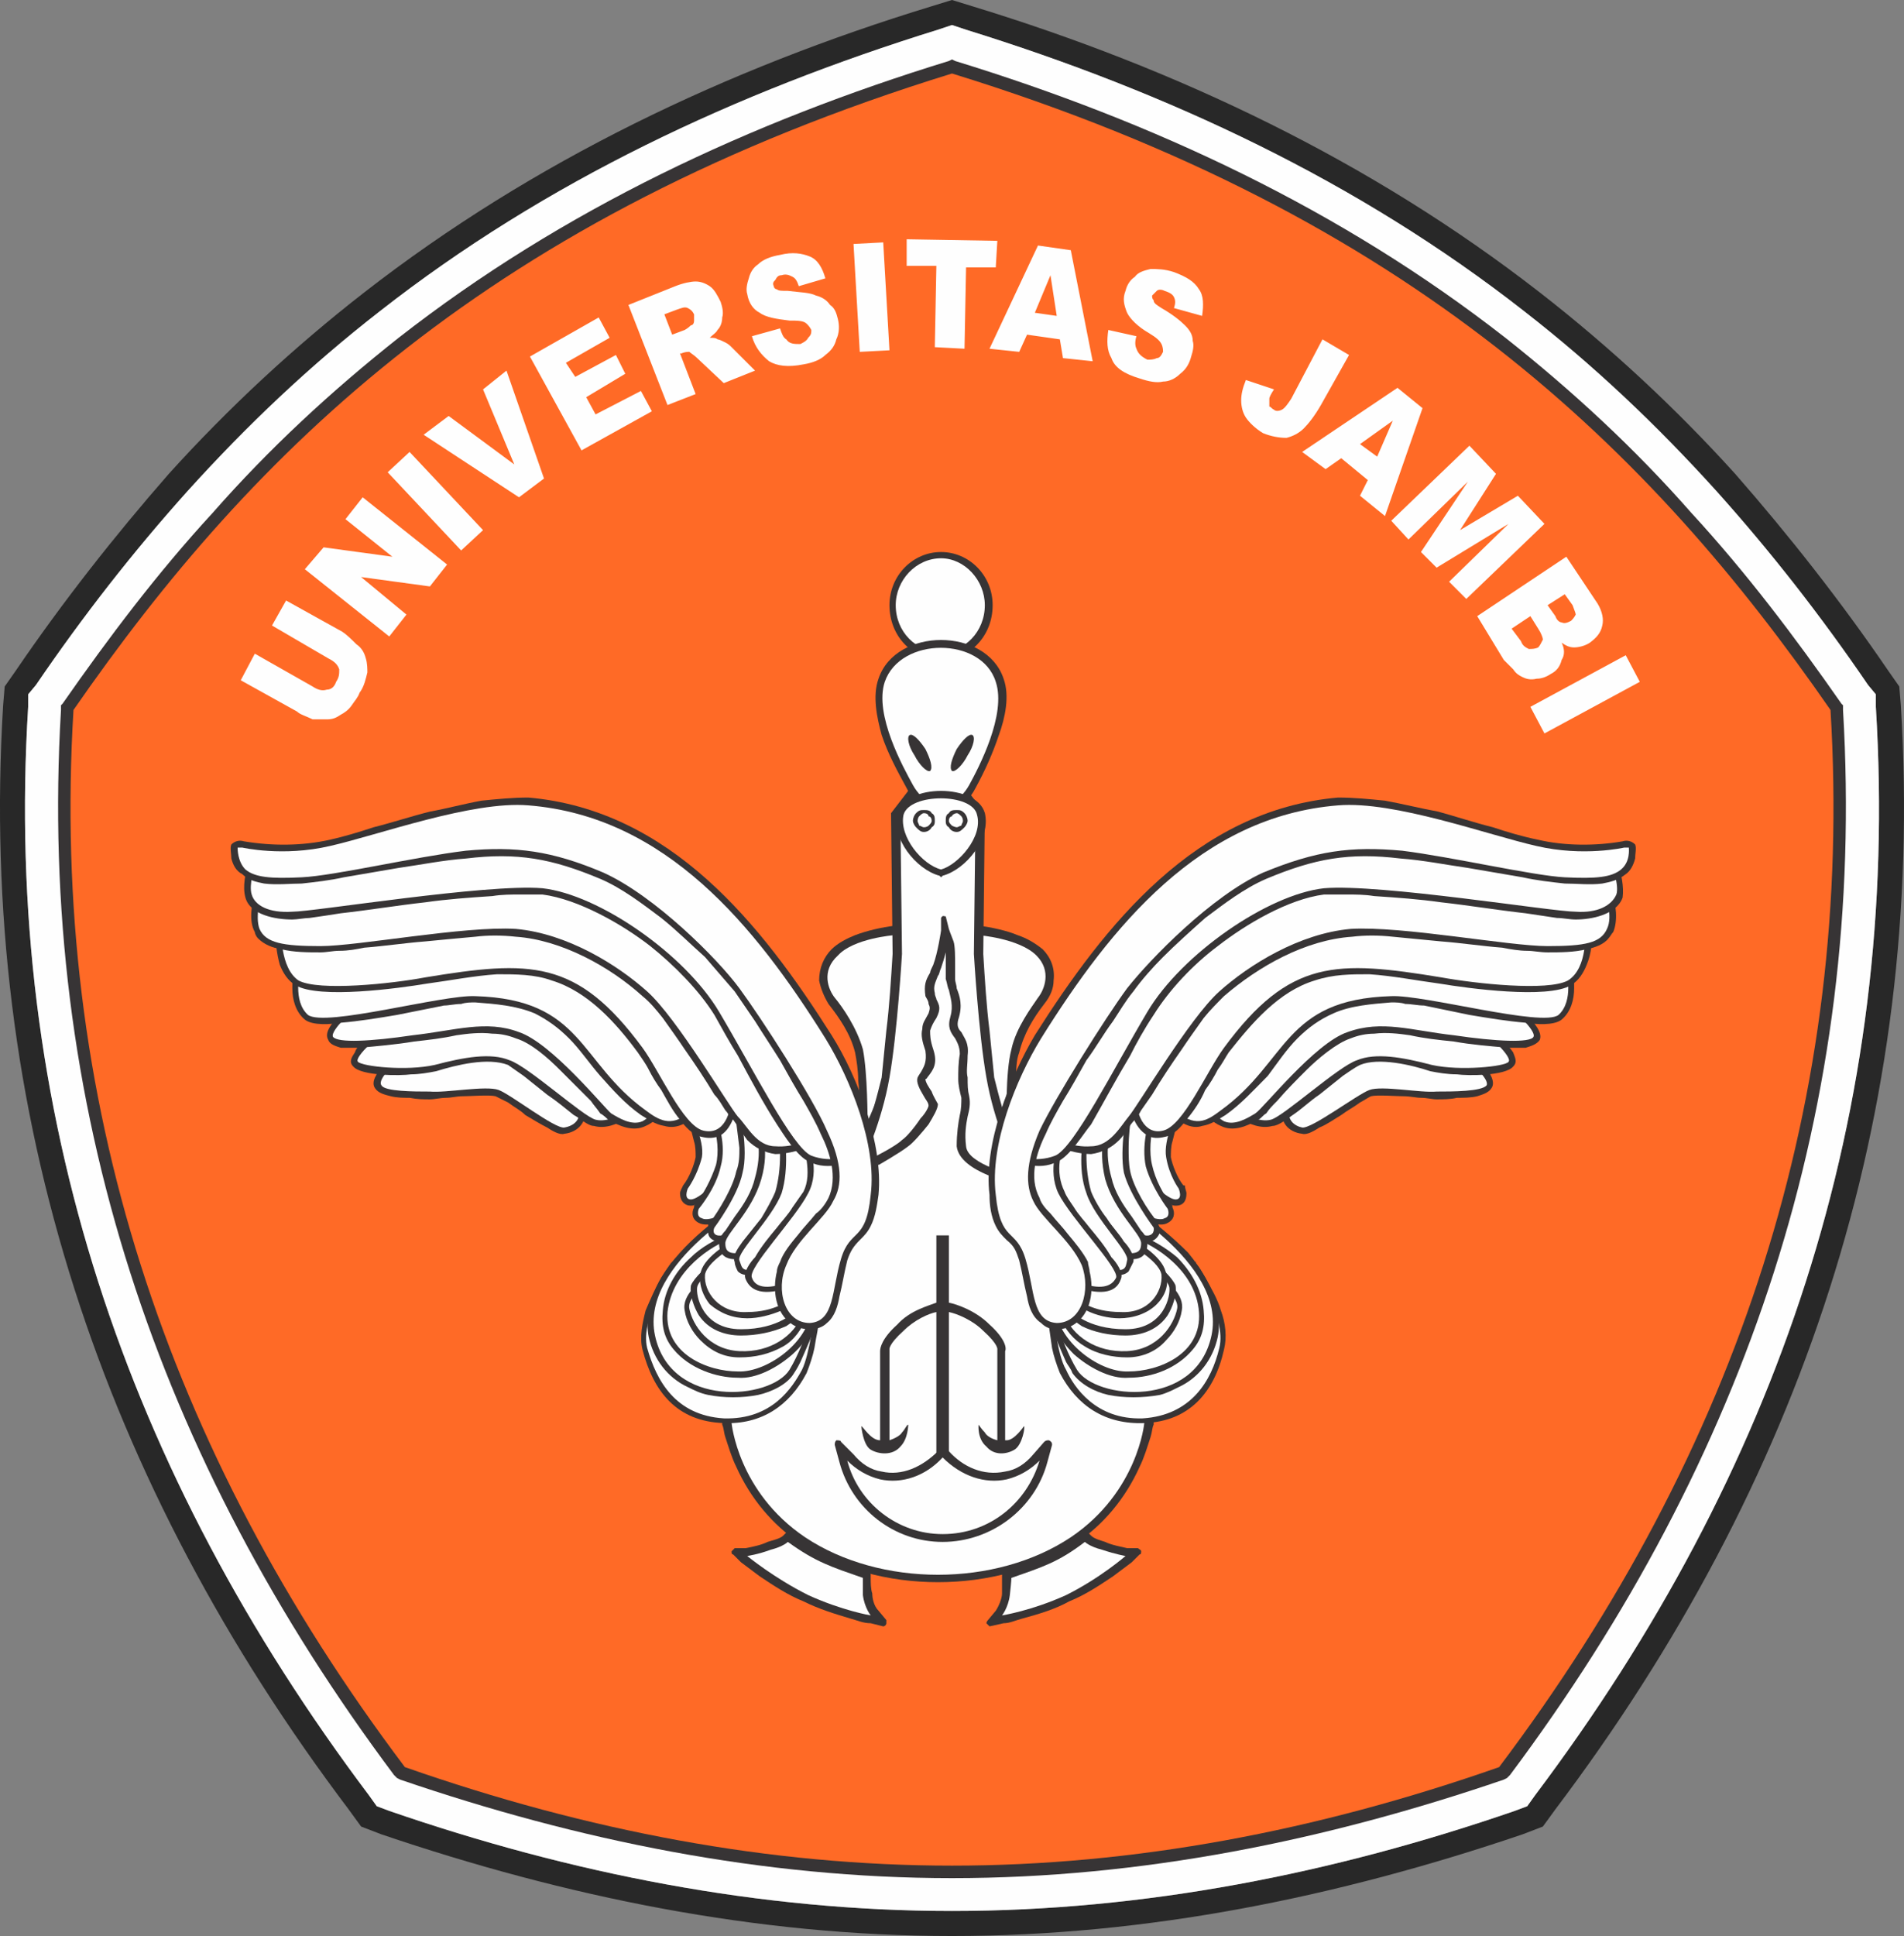 <svg xmlns="http://www.w3.org/2000/svg" xmlns:xlink="http://www.w3.org/1999/xlink" xmlns:svg="http://www.w3.org/2000/svg" xml:space="preserve" version="1.1" style="shape-rendering:geometricPrecision; text-rendering:geometricPrecision; image-rendering:optimizeQuality; fill-rule:evenodd; clip-rule:evenodd" viewBox="3640.99 4881 1218.02 1238">
 <rect x="3640.99" y="4881" width="1218.02" height="1238" fill="#808080" stroke="none"/>
 <defs>
  <style type="text/css">
   <![CDATA[
    .fil4 {fill:#FEFEFE}
    .fil1 {fill:#FEFEFE}
    .fil2 {fill:#373435}
    .fil0 {fill:#282828}
    .fil3 {fill:#FF6A26}
    .fil6 {fill:#FEFEFE;fill-rule:nonzero}
    .fil5 {fill:#373435;fill-rule:nonzero}
   ]]>
  </style>
 </defs>
 <g id="Layer_x0020_1">
 </g>
 <g id="svg2">
  <path class="fil0" d="M4263 4885c131,40 255,99 363,183 45,35 87,74 125,116 35,40 68,82 98,126l7 10 1 12c16,262 -64,498 -221,706l-8 11 -13 5c-118,40 -240,65 -365,65 -125,0 -247,-25 -365,-65l-13 -5 -8 -11c-157,-208 -237,-444 -221,-706l1 -12 7 -10c30,-44 63,-86 98,-126 38,-42 80,-81 125,-116 108,-84 232,-143 363,-183l13 -4 13 4zm-4 15l0 0 -9 -3 -9 3c-129,40 -251,97 -357,180 -45,35 -85,73 -123,115 -35,39 -67,80 -97,124l-5 6 0 8c-16,259 63,490 218,696l5 7 8 3c116,40 237,64 360,64 123,0 244,-24 360,-64l8 -3 5 -7c155,-206 234,-437 218,-696l0 -8 -5 -6c-30,-44 -62,-85 -97,-124 -38,-42 -78,-80 -123,-115 -106,-83 -228,-140 -357,-180z"/>
  <path class="fil1" d="M4259 4900l0 0 -9 -3 -9 3c-129,40 -251,97 -357,180 -45,35 -85,73 -123,115 -35,39 -67,80 -97,124l-5 6 0 8c-16,259 63,490 218,696l5 7 8 3c116,40 237,64 360,64 123,0 244,-24 360,-64l8 -3 5 -7c155,-206 234,-437 218,-696l0 -8 -5 -6c-30,-44 -62,-85 -97,-124 -38,-42 -78,-80 -123,-115 -106,-83 -228,-140 -357,-180z"/>
  <path class="fil2" d="M4252 4920c127,39 247,95 352,177 43,34 83,71 119,112 35,38 66,79 96,122l1 1 0 3c15,253 -62,479 -213,681l-2 2 -2 1c-114,39 -232,63 -353,63 -121,0 -239,-24 -353,-63l-2 -1 -2 -2c-151,-202 -228,-428 -213,-681l0 -3 1 -1c30,-43 61,-84 96,-122 36,-41 76,-78 119,-112 105,-82 225,-138 352,-177l2 -1 2 1z"/>
  <path class="fil3" d="M4250 4928c295,91 447,241 562,407 15,248 -59,473 -212,676 -117,41 -234,63 -350,63 -116,0 -233,-22 -350,-63 -153,-203 -227,-428 -212,-676 115,-166 267,-316 562,-407z"/>
  <path class="fil2" d="M4200 5601c1,-2 2,-4 3,-5 1,-4 3,-8 5,-12 4,-11 8,-24 10,-36 2,-8 2,-16 2,-25 1,-10 0,-20 0,-31 -1,-4 -1,-9 -1,-14l-1 -5 -5 0c-8,1 -17,3 -25,6 -5,2 -11,5 -15,9 -5,5 -8,12 -8,20 1,5 3,10 6,15 7,9 14,19 17,31 1,5 2,12 2,18 1,8 1,17 1,26l0 19 9 -16z"/>
  <path class="fil4" d="M4213 5479c0,0 -26,2 -36,13 -11,10 -6,22 -2,27 5,6 14,19 18,33 3,15 3,46 3,46 0,0 12,-25 17,-51 5,-26 0,-68 0,-68z"/>
  <path class="fil2" d="M4280 5601c-1,-2 -1,-4 -2,-5 -2,-4 -3,-8 -5,-12 -5,-11 -8,-24 -11,-36 -1,-8 -2,-16 -2,-25 0,-10 0,-20 1,-31 0,-4 0,-9 1,-14l0 -5 6 0c7,1 17,3 24,6 6,2 11,5 16,9 5,5 8,12 7,20 0,5 -2,10 -6,15 -7,9 -13,19 -16,31 -2,5 -2,12 -2,18 -1,8 -1,17 -1,26l0 19 -10 -16z"/>
  <path class="fil4" d="M4267 5479c0,0 26,2 37,13 10,10 5,22 1,27 -4,6 -14,19 -17,33 -4,15 -3,46 -3,46 0,0 -13,-25 -17,-51 -5,-26 -1,-68 -1,-68z"/>
  <path class="fil2" d="M4270 5491c1,16 2,33 4,49 1,10 2,20 3,30 3,12 6,24 11,36 1,5 3,10 6,15 5,6 10,12 14,18 11,14 21,29 30,44 6,9 11,18 15,28 8,17 15,36 20,55 2,8 4,16 6,24l0 1 0 1c-1,2 -1,5 -2,8 -2,6 -4,13 -7,19 -9,20 -23,37 -41,49 -50,33 -126,33 -176,0 -18,-12 -32,-29 -41,-49 -3,-6 -5,-13 -7,-19 -1,-3 -1,-6 -2,-8l0 -1 0 -1c2,-8 4,-16 6,-24 5,-19 12,-38 20,-55 4,-10 9,-19 15,-28 9,-15 19,-30 30,-44 4,-6 9,-12 14,-18 3,-5 5,-10 6,-15 5,-12 8,-24 11,-36 1,-10 2,-20 3,-30 2,-16 3,-33 4,-49l-1 -90 30 -39 30 39 -1 90z"/>
  <path class="fil4" d="M4265 5406l-1 85c0,0 3,51 8,79 5,29 17,54 17,54 0,0 41,48 59,89 19,41 25,78 25,78 0,0 -4,44 -47,73 -48,32 -122,32 -170,0 -43,-29 -47,-73 -47,-73 0,0 6,-37 25,-78 18,-41 59,-89 59,-89 0,0 12,-25 17,-54 5,-28 8,-79 8,-79l-1 -85 24 1 24 -1z"/>
  <path class="fil5" d="M4248 5671l0 43c5,1 17,5 26,14 10,9 11,15 10,17l0 0 0 57 1 0c5,0 11,-9 11,-9 1,0 -1,12 -6,15 -5,3 -13,4 -18,-2 -6,-5 -5,-14 -5,-14 0,0 2,3 4,5 1,2 4,4 8,5l0 -57 0 -1 0 0c0,0 1,-3 -9,-12 -7,-7 -17,-11 -22,-12l0 90 -8 0 0 -90c-5,1 -14,5 -21,12 -10,9 -9,12 -9,12l0 0 0 1 0 57c3,-1 7,-3 8,-5 2,-2 3,-5 4,-5 0,0 0,9 -5,14 -5,6 -14,5 -19,2 -5,-3 -6,-15 -6,-15 1,0 6,9 12,9l0 0 0 -57 0 0c0,-2 1,-8 11,-17 8,-9 20,-12 25,-14l0 -43 8 0z"/>
  <path class="fil2" d="M4243 5234c18,0 33,15 33,34 0,20 -15,35 -33,35 -18,0 -33,-15 -33,-35 0,-19 15,-34 33,-34z"/>
  <path class="fil4" d="M4243 5238c15,0 28,14 28,30 0,17 -13,30 -28,30 -16,0 -29,-13 -29,-30 0,-16 13,-30 29,-30z"/>
  <path class="fil2" d="M4283 5315c4,11 1,25 -3,36 -4,12 -9,23 -15,34 -3,6 -8,11 -13,14 -2,2 -5,3 -7,5l-2 0 -2 0c-3,-2 -5,-3 -8,-5 -5,-3 -9,-8 -12,-14 -6,-11 -12,-22 -16,-34 -3,-11 -6,-25 -2,-36 11,-33 69,-33 80,0z"/>
  <path class="fil4" d="M4278 5317c7,21 -11,55 -17,66 -6,11 -18,16 -18,16 0,0 -12,-5 -18,-16 -6,-11 -25,-45 -18,-66 10,-29 62,-29 71,0z"/>
  <path class="fil2" d="M4271 5401c4,16 -12,36 -27,40l-1 1 -1 -1c-15,-4 -31,-24 -27,-40 5,-19 51,-19 56,0z"/>
  <path class="fil4" d="M4266 5402c4,14 -12,32 -23,35 -12,-3 -27,-21 -24,-35 4,-14 44,-14 47,0z"/>
  <path class="fil5" d="M4253 5399c2,0 3,0 5,2 1,1 2,3 2,5 0,1 -1,3 -2,4 -2,2 -3,3 -5,3 -2,0 -4,-1 -5,-3 -2,-1 -2,-3 -2,-4 0,-2 0,-4 2,-5 1,-2 3,-2 5,-2zm3 4l0 0c-1,-1 -2,-2 -3,-2 -1,0 -3,1 -3,2 -1,0 -2,1 -2,3 0,1 1,2 2,3 0,0 2,1 3,1 1,0 2,-1 3,-1 0,-1 1,-2 1,-3 0,-2 -1,-3 -1,-3z"/>
  <path class="fil5" d="M4232 5399c2,0 4,0 5,2 2,1 2,3 2,5 0,1 0,3 -2,4 -1,2 -3,3 -5,3 -2,0 -3,-1 -5,-3 -1,-1 -2,-3 -2,-4 0,-2 1,-4 2,-5 2,-2 3,-2 5,-2zm3 4l0 0c0,-1 -1,-2 -3,-2 -1,0 -2,1 -3,2 0,0 -1,1 -1,3 0,1 1,2 1,3 1,0 2,1 3,1 2,0 3,-1 3,-1 1,-1 2,-2 2,-3 0,-2 -1,-3 -2,-3z"/>
  <path class="fil2" d="M4263 5351c2,1 1,7 -3,13 -3,6 -8,11 -10,10 -2,-2 0,-8 3,-14 4,-6 8,-10 10,-9zm-40 0l0 0c-2,1 -1,7 3,13 3,6 8,11 10,10 2,-2 0,-8 -3,-14 -4,-6 -8,-10 -10,-9z"/>
  <path class="fil5" d="M4291 5638c0,0 -36,-7 -38,-24 0,-8 1,-15 2,-20 1,-4 1,-8 1,-11 -1,-4 -2,-8 -2,-12 0,-5 0,-10 1,-16 0,-5 -2,-8 -3,-10 -3,-4 -5,-7 -3,-14 2,-7 0,-12 -1,-17 -1,-2 -1,-4 -2,-7 0,-2 0,-5 0,-8 0,-3 0,-6 0,-9 -1,4 -2,7 -3,10 -1,2 -1,4 -2,5 -2,5 -3,7 -2,11 0,2 1,3 1,4 2,4 3,6 0,12 -2,3 -3,5 -4,8 0,3 0,6 2,12 3,9 0,13 -3,17 -1,1 -1,2 -2,2l0 0c0,2 2,5 4,8 1,3 3,6 4,8 0,3 -3,8 -6,13 -4,5 -10,12 -13,14 -5,4 -19,12 -19,12l-3 -5c0,0 14,-7 18,-11 3,-2 8,-8 12,-14 3,-3 5,-7 5,-8 0,-2 -2,-4 -3,-6 -3,-5 -5,-9 -4,-12l0 0c1,-2 2,-3 3,-5 1,-2 3,-5 2,-12 -2,-6 -3,-10 -2,-14 0,-4 2,-6 4,-10 1,-3 1,-4 0,-6 0,-2 -1,-3 -2,-5 -1,-7 0,-10 3,-15 0,-1 1,-3 2,-5 3,-8 5,-22 5,-22 0,-3 0,-6 0,-8 1,-2 2,-1 3,-1l2 8c0,0 1,3 3,8 1,3 1,10 1,16 0,3 0,6 0,8 0,2 1,4 1,6 2,5 4,11 1,20 -1,4 0,6 2,8 2,4 5,7 4,15 0,6 -1,10 0,14 0,5 0,8 1,12 1,5 0,9 -1,13 -1,5 -2,11 -1,19 1,12 33,19 33,19l-1 5z"/>
  <path class="fil2" d="M4406 5689c3,3 4,6 6,9 4,7 8,14 10,21 3,8 4,17 2,25 -6,27 -22,46 -51,47 -25,1 -43,-11 -54,-32 -2,-5 -4,-11 -5,-16 -1,-7 -2,-14 -3,-21l0 -1 6 -19 39 -23 50 9 0 1z"/>
  <path class="fil4" d="M4404 5692c0,0 22,31 17,51 -5,21 -18,43 -49,45 -30,1 -44,-20 -49,-31 -6,-10 -8,-36 -8,-36l5 -17 36 -21 48 9z"/>
  <path class="fil2" d="M4420 5736c-3,14 -12,26 -25,32 -4,2 -8,4 -12,5 -11,2 -23,2 -33,0 -9,-2 -18,-7 -23,-14 -1,-3 -3,-5 -4,-7 -4,-9 -8,-18 -10,-27 -2,-5 -3,-9 -4,-14l0 -1 40 -67 3 1c6,3 11,7 17,11 11,8 22,17 32,27 9,11 17,24 19,38 1,6 1,11 0,16z"/>
  <path class="fil4" d="M4350 5647c0,0 76,41 66,88 -10,47 -74,41 -86,22 -12,-20 -17,-46 -17,-46l37 -64z"/>
  <path class="fil2" d="M4322 5670c8,-1 16,-1 24,-2 7,0 16,0 22,2 9,3 19,9 26,15 9,9 16,21 17,34 1,10 -1,18 -7,25 -10,12 -26,18 -41,18 -12,1 -26,-7 -35,-15 -9,-9 -17,-21 -15,-35 0,-10 2,-19 3,-29 1,-3 2,-7 3,-10l0 -2 3 -1z"/>
  <path class="fil4" d="M4322 5674c0,0 34,-4 45,-1 12,4 39,20 41,47 2,27 -26,38 -45,38 -19,1 -49,-21 -47,-46 3,-24 6,-38 6,-38z"/>
  <path class="fil2" d="M4380 5695c8,5 19,14 17,24 -1,7 -5,14 -10,19 -6,7 -15,11 -25,11 -9,0 -19,-2 -27,-7 -7,-4 -13,-11 -16,-19 -1,-2 -1,-4 -1,-6 2,-11 20,-18 29,-21l0 0 32 -1 1 0z"/>
  <path class="fil4" d="M4378 5699c0,0 18,10 16,19 -2,10 -12,26 -32,27 -20,1 -35,-10 -40,-23 -4,-13 26,-22 26,-22l30 -1z"/>
  <path class="fil2" d="M4379 5687c4,4 12,11 14,16 1,6 -2,14 -5,19 -6,9 -16,13 -27,13 -10,0 -20,-2 -28,-6 -3,-2 -7,-5 -10,-7l-1 -2 7 -29 48 -4 2 0z"/>
  <path class="fil4" d="M4376 5690c0,0 12,9 13,14 1,5 -3,27 -28,27 -25,0 -35,-12 -35,-12l6 -24 44 -5z"/>
  <path class="fil2" d="M4362 5672c9,4 24,14 25,24 2,7 -1,14 -6,19 -6,6 -15,9 -24,9 -7,0 -15,-2 -21,-5 -3,-1 -6,-3 -8,-5l-1 0 -10 -34 44 -8 1 0z"/>
  <path class="fil4" d="M4360 5675c0,0 22,11 24,21 1,11 -8,25 -26,24 -19,0 -27,-8 -27,-8l-9 -29 38 -8z"/>
  <path class="fil2" d="M4393 5589c0,0 1,0 2,1 2,1 2,4 1,6 -1,1 -1,2 -2,4 -1,3 -2,7 -3,11 -1,3 -1,7 -1,10 1,5 4,13 8,18l0 0 1 0c0,2 1,4 1,5 0,5 -2,8 -7,8 -5,0 -13,-7 -16,-10 -3,-4 -7,-8 -8,-13 -3,-8 0,-31 1,-40l1 -4 22 4z"/>
  <path class="fil4" d="M4393 5593c1,-1 -8,17 -6,28 2,12 8,20 8,20 0,0 3,7 -2,7 -5,0 -18,-12 -21,-20 -2,-8 2,-39 2,-39l19 4z"/>
  <path class="fil2" d="M4379 5600c-2,7 -3,18 -1,26 2,9 7,19 13,26l0 0 0 1c2,4 1,8 -3,10 -5,3 -14,-1 -19,-4 -1,-1 -3,-2 -4,-4 -5,-6 -12,-28 -14,-36l0 0 1 -34 20 -6 14 11 -7 10z"/>
  <path class="fil4" d="M4376 5598c0,0 -5,15 -2,29 4,14 14,27 14,27 0,0 2,5 -2,6 -3,2 -13,-1 -18,-7 -6,-6 -14,-35 -14,-35l2 -30 15 -5 10 7 -5 8z"/>
  <path class="fil2" d="M4382 5664c1,2 1,3 1,5 -1,3 -3,5 -6,6 -5,1 -14,-4 -18,-6l-1 -1 -22 -38 5 -35 26 -11 -2 7c-1,8 -2,16 -2,24 0,5 0,10 1,15 2,10 11,25 18,33l0 1 0 0z"/>
  <path class="fil4" d="M4362 5590c0,0 -5,26 -2,41 4,15 19,35 19,35 0,0 1,4 -3,5 -4,1 -15,-5 -15,-5l-21 -37 4 -32 18 -7z"/>
  <path class="fil2" d="M4352 5605c-1,2 -1,5 -2,7 -1,7 0,15 2,22 2,9 7,17 13,25 2,3 4,6 6,9 2,2 4,5 4,8 0,13 -12,11 -21,8 -8,-2 -15,-12 -18,-19 -3,-5 -6,-10 -8,-15 -1,-2 -4,-8 -4,-10 0,-12 0,-24 0,-37l0 -4 32 0 -4 6z"/>
  <path class="fil4" d="M4349 5603c0,0 -6,11 -1,32 6,21 23,35 23,41 0,6 -3,8 -16,5 -13,-4 -27,-39 -27,-41 0,-1 0,-37 0,-37l21 0z"/>
  <path class="fil2" d="M4337 5609c0,3 -1,7 -1,11 0,8 1,16 3,23 2,5 6,12 10,17 3,5 8,10 11,15 3,3 7,9 6,13 -1,2 -2,4 -3,6 -4,4 -11,2 -15,1 -8,-2 -17,-14 -22,-20 -5,-8 -10,-17 -15,-25l0 -1 -5 -40 32 -6 -1 6z"/>
  <path class="fil4" d="M4334 5608c0,0 -4,20 2,36 5,16 28,38 26,43 -1,5 -1,8 -13,5 -13,-3 -34,-44 -34,-44l-5 -36 24 -4z"/>
  <path class="fil2" d="M4294 5615c-1,0 -1,-1 -1,-1 0,-4 4,-4 7,-5 2,0 5,0 7,0 4,0 7,-1 11,-1l5 0 -2 5c-1,3 -2,7 -2,10 -1,7 0,14 3,20 1,3 4,7 6,10 3,5 7,9 10,13 5,6 10,12 14,19 3,3 8,10 6,14 -4,12 -20,8 -28,5 -9,-3 -19,-17 -24,-25 -4,-6 -8,-13 -11,-20 -1,-2 -5,-9 -5,-12 0,-2 0,-4 0,-6 1,-4 1,-7 2,-11 0,-3 1,-7 1,-10 0,-1 1,-3 1,-5z"/>
  <path class="fil4" d="M4318 5612c0,0 -7,17 0,32 8,16 39,48 37,54 -3,6 -10,8 -24,3 -15,-5 -38,-51 -38,-54 0,-3 5,-33 4,-33 -1,-1 21,-2 21,-2z"/>
  <path class="fil2" d="M4480 5565c4,-4 9,-8 13,-10 10,-6 21,-11 32,-11 7,0 13,1 19,2 9,2 18,4 26,6 4,1 8,3 12,4l1 0 0 1c3,2 6,4 8,6 3,4 7,10 4,14 -2,3 -6,4 -9,5 -4,1 -9,1 -13,1 -4,1 -9,1 -13,1 -3,0 -6,-1 -10,-1 -3,0 -7,-1 -11,-1 -5,0 -17,-1 -21,0 -2,1 -5,3 -7,4 -4,3 -8,5 -12,8 -5,3 -9,6 -14,8 -3,2 -8,5 -11,4 -9,-1 -15,-8 -12,-17 2,-7 13,-19 18,-24z"/>
  <path class="fil4" d="M4581 5560c0,0 13,11 11,15 -3,4 -22,4 -32,4 -10,1 -35,-4 -43,-1 -8,3 -37,25 -43,24 -5,-1 -10,-5 -8,-12 2,-7 17,-22 17,-22 0,0 19,-19 42,-19 24,0 56,11 56,11z"/>
  <path class="fil2" d="M4593 5538c4,2 7,6 10,9 2,2 4,4 6,7 1,3 3,6 0,9 -5,6 -29,6 -36,5 -6,0 -12,-1 -17,-2 -12,-4 -33,-9 -45,-4 -4,2 -8,5 -11,7 -5,4 -10,8 -15,12 -6,4 -11,9 -17,13 -3,2 -9,7 -13,7 -7,2 -15,-1 -21,-5l-3 -3 2 -3c4,-6 9,-11 13,-17 9,-11 20,-22 32,-31 13,-10 29,-18 45,-18 18,0 35,2 52,6 4,2 9,3 13,5 1,1 3,1 5,2l0 0 0 1z"/>
  <path class="fil4" d="M4591 5541c0,0 18,16 15,19 -2,3 -31,6 -49,2 -19,-5 -36,-8 -48,-3 -12,4 -47,36 -55,38 -8,2 -17,-4 -17,-4 0,0 42,-66 86,-65 45,0 68,13 68,13z"/>
  <path class="fil2" d="M4409 5585c1,-2 2,-3 3,-4 3,-4 6,-8 9,-11 8,-10 17,-21 26,-30 11,-11 29,-27 45,-29 8,-2 16,-2 24,-1 10,0 20,1 30,2 14,2 29,4 43,6 7,2 13,3 20,4l1 0 1 1c3,3 6,5 8,8 3,4 9,10 7,15 -2,3 -6,4 -9,5 -3,0 -8,0 -11,0 -12,-1 -24,-2 -35,-4 -10,-1 -19,-2 -28,-4 -7,-1 -15,-2 -23,-1 -5,0 -10,1 -15,3 -9,3 -21,13 -28,20 -7,7 -13,13 -19,20 -3,3 -5,5 -7,8 -2,1 -3,3 -5,4 -7,4 -16,8 -24,4 -5,-2 -10,-7 -13,-12l-1 -2 1 -2z"/>
  <path class="fil4" d="M4608 5526c0,0 16,14 14,18 -2,4 -24,3 -51,-1 -27,-3 -46,-10 -68,-2 -21,7 -54,49 -59,52 -5,3 -13,8 -20,5 -7,-4 -11,-11 -11,-11 0,0 48,-67 80,-72 31,-5 115,11 115,11z"/>
  <path class="fil2" d="M4412 5548c1,-3 1,-5 2,-8 3,-6 6,-12 10,-18 12,-19 31,-30 53,-33 11,-2 23,-4 34,-5 9,-1 18,-1 27,-1 12,0 25,1 36,5 5,2 9,3 14,4 5,1 11,2 17,2 12,2 25,3 38,4l3 0 1 3c1,4 1,8 1,12 0,7 -2,15 -8,20 -5,4 -17,3 -23,2 -12,-1 -24,-3 -36,-5 -10,-2 -19,-4 -29,-6 -4,0 -8,-1 -12,-1 -3,-1 -6,-1 -9,-1 -12,1 -26,2 -37,7 -9,4 -16,9 -23,16 -7,7 -13,16 -19,24 -9,9 -17,18 -27,25 -5,3 -9,6 -15,7 -6,2 -12,-1 -17,-5 -2,-1 -2,-2 -3,-3 -5,-9 3,-21 8,-27 4,-7 9,-13 14,-18z"/>
  <path class="fil4" d="M4643 5502c0,0 5,19 -5,28 -10,8 -86,-13 -107,-12 -69,2 -66,42 -109,73 -8,6 -15,11 -27,2 -11,-10 21,-43 21,-43 0,0 9,-49 61,-57 52,-8 77,-8 96,-1 19,7 70,10 70,10z"/>
  <path class="fil2" d="M4380 5549c4,-8 9,-15 15,-22 11,-15 25,-30 40,-42 15,-12 33,-21 53,-22 18,-1 37,0 55,1 22,2 44,5 66,8 10,1 20,2 29,4l21 -6 0 5c1,7 0,16 -3,23 -2,5 -5,10 -10,13 -15,9 -66,2 -84,-1 -15,-2 -30,-5 -45,-6 -12,0 -23,0 -35,4 -23,7 -40,27 -55,46 -2,3 -4,7 -7,11 -2,4 -5,9 -8,13 -3,7 -7,13 -12,19 -3,4 -8,10 -14,11 -4,1 -8,1 -11,-1 -9,-5 -12,-18 -12,-27 0,-5 2,-10 4,-14 3,-6 8,-13 13,-17z"/>
  <path class="fil4" d="M4655 5476c0,0 2,24 -11,32 -13,7 -59,2 -81,-2 -67,-11 -97,-12 -139,45 -11,15 -26,50 -39,53 -12,3 -18,-11 -17,-24 0,-14 15,-29 15,-29 0,0 48,-81 105,-84 57,-3 150,13 150,13l17 -4z"/>
  <path class="fil2" d="M4672 5452c3,7 4,18 1,25 -1,1 -2,3 -3,4 -3,4 -9,6 -14,7 -8,2 -17,2 -25,2 -5,0 -9,-1 -13,-1 -5,0 -11,-1 -16,-2 -13,-1 -26,-3 -39,-4 -10,-1 -21,-2 -31,-3 -9,-1 -18,-1 -26,0 -30,2 -60,19 -82,38 -4,4 -9,9 -13,14 -5,7 -10,14 -14,20 -7,10 -13,19 -19,29 -2,3 -5,7 -7,10 -1,2 -3,5 -4,6 -4,4 -6,9 -10,13 -5,5 -11,8 -18,9 -8,0 -19,-3 -26,-7l-4 -2 77 -115 63 -48 85 -15 138 17 0 3z"/>
  <path class="fil4" d="M4668 5453c0,0 5,14 1,22 -4,9 -14,11 -38,11 -25,0 -93,-13 -126,-11 -33,3 -65,23 -84,40 -19,17 -52,73 -58,80 -5,6 -12,19 -24,19 -12,1 -24,-5 -24,-5l74 -111 62 -47 83 -15 134 17z"/>
  <path class="fil2" d="M4625 5428l50 2 1 3c2,6 4,15 3,22 -4,11 -20,14 -30,14 -4,0 -8,-1 -12,-1 -7,-1 -13,-2 -20,-3 -18,-2 -36,-5 -54,-7 -14,-2 -28,-3 -43,-4 -6,-1 -12,-1 -18,-1 -4,0 -9,0 -14,0 -23,3 -50,19 -68,33 -16,12 -31,28 -41,44 -6,9 -11,18 -15,26 -9,15 -17,30 -25,44 -5,6 -14,21 -22,24 -6,3 -12,3 -18,2 -3,0 -6,-1 -9,-2l-3 -2 31 -64 83 -110 87 -42 137 22z"/>
  <path class="fil4" d="M4672 5434c0,0 5,13 3,19 -3,7 -12,12 -26,11 -15,0 -125,-18 -161,-15 -36,4 -91,42 -113,79 -22,37 -47,87 -59,92 -13,5 -24,0 -24,0l29 -60 83 -109 84 -40 137 22 47 1z"/>
  <path class="fil2" d="M4679 5419c3,-1 6,0 8,2 1,2 0,6 0,9 -1,4 -3,8 -6,10 -5,4 -10,5 -15,6 -8,1 -16,0 -24,0 -9,-1 -18,-2 -27,-4 -12,-2 -23,-4 -35,-6 -14,-2 -29,-5 -43,-6 -33,-4 -55,0 -86,13 -14,6 -27,16 -39,25 -9,8 -19,17 -27,25 -7,7 -14,15 -19,22 -5,6 -9,13 -13,19 -6,8 -11,17 -17,25 -5,9 -10,18 -15,26 -4,7 -8,14 -11,21 -6,12 -11,28 -4,41 1,4 5,8 7,10 4,5 8,9 11,13 5,6 10,12 13,18 0,2 1,4 1,6 3,12 1,27 -10,34 -3,2 -7,3 -11,3 -4,0 -7,-1 -10,-4 -6,-4 -8,-11 -9,-17 -2,-8 -3,-15 -5,-23 -2,-6 -3,-9 -8,-13 -3,-3 -5,-5 -7,-9 -3,-6 -4,-13 -4,-20 -4,-32 13,-75 29,-102 45,-71 103,-144 194,-152 10,0 20,1 30,2 11,2 23,5 34,7 11,3 23,7 35,10 9,3 19,6 29,8 17,4 37,4 54,1z"/>
  <path class="fil4" d="M4680 5423c0,0 -26,6 -56,-1 -31,-7 -91,-29 -127,-26 -88,7 -145,77 -190,149 -16,26 -33,68 -29,100 3,31 13,21 19,41 6,20 4,40 20,41 16,0 22,-21 16,-37 -7,-16 -26,-30 -31,-41 -5,-10 -5,-24 4,-45 10,-21 42,-72 56,-91 15,-19 54,-59 87,-74 34,-14 56,-17 89,-14 32,4 84,16 104,17 20,1 30,0 36,-5 6,-5 5,-13 5,-14 0,0 -2,0 -3,0z"/>
  <path class="fil2" d="M4070 5689c-2,3 -4,6 -6,9 -4,7 -7,14 -10,21 -2,8 -4,17 -2,25 7,27 22,46 52,47 24,1 42,-11 53,-32 2,-5 4,-11 5,-16 1,-7 3,-14 3,-21l0 -1 -6 -19 -39 -23 -49 9 -1 1z"/>
  <path class="fil4" d="M4073 5692c0,0 -23,31 -18,51 6,21 18,43 49,45 31,1 44,-20 50,-31 5,-10 8,-36 8,-36l-6 -17 -36 -21 -47 9z"/>
  <path class="fil2" d="M4056 5736c3,14 12,26 25,32 4,2 8,4 13,5 10,2 22,2 32,0 9,-2 19,-7 23,-14 2,-3 3,-5 4,-7 4,-9 8,-18 11,-27 1,-5 2,-9 3,-14l0 -1 -40 -67 -3 1c-5,3 -11,7 -17,11 -11,8 -22,17 -31,27 -10,11 -18,24 -20,38 -1,6 -1,11 0,16z"/>
  <path class="fil4" d="M4126 5647c0,0 -76,41 -66,88 10,47 74,41 86,22 12,-20 17,-46 17,-46l-37 -64z"/>
  <path class="fil2" d="M4155 5670c-9,-1 -17,-1 -25,-2 -7,0 -16,0 -22,2 -9,3 -19,9 -25,15 -10,9 -17,21 -18,34 -1,10 1,18 7,25 10,12 27,18 41,18 12,1 26,-7 35,-15 10,-9 17,-21 16,-35 -1,-10 -3,-19 -4,-29 -1,-3 -2,-7 -2,-10l-1 -2 -2 -1z"/>
  <path class="fil4" d="M4154 5674c0,0 -34,-4 -45,-1 -12,4 -38,20 -41,47 -2,27 26,38 45,38 19,1 50,-21 47,-46 -2,-24 -6,-38 -6,-38z"/>
  <path class="fil2" d="M4096 5695c-7,5 -19,14 -17,24 1,7 5,14 10,19 7,7 15,11 25,11 10,0 19,-2 28,-7 7,-4 12,-11 15,-19 1,-2 1,-4 1,-6 -2,-11 -19,-18 -29,-21l0 0 -32 -1 -1 0z"/>
  <path class="fil4" d="M4098 5699c0,0 -18,10 -16,19 2,10 12,26 32,27 20,1 35,-10 40,-23 4,-13 -26,-22 -26,-22l-30 -1z"/>
  <path class="fil2" d="M4098 5687c-5,4 -13,11 -15,16 -1,6 2,14 5,19 6,9 16,13 27,13 10,0 20,-2 29,-6 3,-2 7,-5 9,-7l1 -2 -7 -29 -48 -4 -1 0z"/>
  <path class="fil4" d="M4100 5690c0,0 -12,9 -13,14 -1,5 3,27 28,27 25,0 35,-12 35,-12l-6 -24 -44 -5z"/>
  <path class="fil2" d="M4114 5672c-8,4 -24,14 -25,24 -1,7 2,14 6,19 7,6 15,9 24,9 7,0 15,-2 22,-5 2,-1 5,-3 7,-5l1 0 10 -34 -44 -8 -1 0z"/>
  <path class="fil4" d="M4116 5675c0,0 -22,11 -24,21 -1,11 9,25 27,24 18,0 27,-8 27,-8l8 -29 -38 -8z"/>
  <path class="fil2" d="M4083 5589c0,0 -1,0 -1,1 -3,1 -2,4 -2,6 1,1 1,2 2,4 1,3 2,7 3,11 1,3 1,7 1,10 -1,5 -4,13 -8,18l0 0 0 0c-1,2 -2,4 -2,5 0,5 3,8 7,8 5,0 13,-7 16,-10 3,-4 7,-8 8,-13 3,-8 0,-31 -1,-40l0 -4 -23 4z"/>
  <path class="fil4" d="M4083 5593c-1,-1 9,17 7,28 -3,12 -9,20 -9,20 0,0 -3,7 2,7 5,0 18,-12 21,-20 2,-8 -1,-39 -1,-39l-20 4z"/>
  <path class="fil2" d="M4097 5600c3,7 4,18 2,26 -3,9 -8,19 -14,26l0 0 0 1c-2,4 -1,8 3,10 6,3 14,-1 19,-4 1,-1 3,-2 4,-4 6,-6 12,-28 15,-36l0 0 -2 -34 -20 -6 -14 11 7 10z"/>
  <path class="fil4" d="M4100 5598c0,0 6,15 2,29 -3,14 -14,27 -14,27 0,0 -2,5 2,6 3,2 13,-1 19,-7 5,-6 13,-35 13,-35l-2 -30 -15 -5 -10 7 5 8z"/>
  <path class="fil2" d="M4094 5664c0,2 0,3 0,5 0,3 2,5 6,6 5,1 13,-4 17,-6l1 -1 22 -38 -4 -35 -26 -11 1 7c1,8 2,16 3,24 0,5 0,10 -2,15 -2,10 -11,25 -17,33l-1 1 0 0z"/>
  <path class="fil4" d="M4114 5590c0,0 6,26 2,41 -3,15 -18,35 -18,35 0,0 -2,4 2,5 5,1 15,-5 15,-5l22 -37 -5 -32 -18 -7z"/>
  <path class="fil2" d="M4124 5605c1,2 2,5 2,7 1,7 0,15 -2,22 -2,9 -7,17 -13,25 -2,3 -4,6 -6,9 -2,2 -4,5 -4,8 0,13 13,11 21,8 8,-2 15,-12 19,-19 3,-5 5,-10 7,-15 1,-2 4,-8 4,-10 0,-12 0,-24 0,-37l0 -4 -32 0 4 6z"/>
  <path class="fil4" d="M4127 5603c0,0 7,11 1,32 -6,21 -23,35 -23,41 0,6 3,8 16,5 13,-4 27,-39 27,-41 0,-1 0,-37 0,-37l-21 0z"/>
  <path class="fil2" d="M4139 5609c1,3 1,7 1,11 0,8 -1,16 -3,23 -2,5 -6,12 -9,17 -4,5 -8,10 -12,15 -2,3 -7,9 -5,13 0,2 1,4 2,6 4,4 11,2 16,1 7,-2 16,-14 21,-20 5,-8 10,-17 15,-25l0 -1 5 -40 -32 -6 1 6z"/>
  <path class="fil4" d="M4143 5608c0,0 3,20 -2,36 -6,16 -29,38 -27,43 2,5 1,8 14,5 12,-3 34,-44 34,-44l4 -36 -23 -4z"/>
  <path class="fil2" d="M4183 5615c0,0 0,-1 0,-1 0,-4 -4,-4 -7,-5 -2,0 -4,0 -7,0 -3,0 -7,-1 -10,-1l-6 0 2 5c1,3 2,7 2,10 1,7 1,14 -2,20 -2,3 -5,7 -7,10 -3,5 -7,9 -10,13 -5,6 -10,12 -14,19 -3,3 -8,10 -6,14 5,12 20,8 29,5 8,-3 18,-17 23,-25 4,-6 8,-13 11,-20 2,-2 5,-9 5,-12 0,-2 0,-4 0,-6 -1,-4 -1,-7 -2,-11 0,-3 -1,-7 -1,-10 0,-1 0,-3 0,-5z"/>
  <path class="fil4" d="M4158 5612c0,0 8,17 0,32 -8,16 -39,48 -36,54 2,6 9,8 23,3 15,-5 38,-51 38,-54 0,-3 -5,-33 -4,-33 2,-1 -21,-2 -21,-2z"/>
  <path class="fil2" d="M3996 5565c-4,-4 -9,-8 -13,-10 -10,-6 -21,-11 -32,-11 -6,0 -13,1 -19,2 -9,2 -17,4 -26,6 -4,1 -8,3 -12,4l-1 0 0 1c-3,2 -5,4 -7,6 -4,4 -8,10 -5,14 2,3 6,4 10,5 4,1 8,1 12,1 5,1 9,1 13,1 3,0 7,-1 10,-1 4,0 7,-1 11,-1 5,0 17,-1 21,0 2,1 6,3 8,4 4,3 8,5 11,8 5,3 10,6 14,8 3,2 8,5 11,4 9,-1 15,-8 13,-17 -2,-7 -14,-19 -19,-24z"/>
  <path class="fil4" d="M3895 5560c0,0 -13,11 -10,15 2,4 21,4 31,4 10,1 36,-4 44,-1 8,3 36,25 42,24 6,-1 11,-5 9,-12 -2,-7 -18,-22 -18,-22 0,0 -19,-19 -42,-19 -23,0 -56,11 -56,11z"/>
  <path class="fil2" d="M3883 5538c-3,2 -6,6 -9,9 -3,2 -5,4 -6,7 -2,3 -4,6 -1,9 5,6 30,6 37,5 5,0 11,-1 16,-2 13,-4 33,-9 46,-4 3,2 7,5 10,7 5,4 10,8 15,12 6,4 12,9 17,13 4,2 9,7 13,7 7,2 15,-1 21,-5l3 -3 -2 -3c-4,-6 -8,-11 -13,-17 -9,-11 -20,-22 -32,-31 -13,-10 -29,-18 -45,-18 -17,0 -35,2 -52,6 -4,2 -8,3 -13,5 -1,1 -3,1 -4,2l-1 0 0 1z"/>
  <path class="fil4" d="M3886 5541c0,0 -19,16 -16,19 3,3 31,6 49,2 19,-5 36,-8 48,-3 12,4 47,36 55,38 8,2 17,-4 17,-4 0,0 -42,-66 -86,-65 -45,0 -67,13 -67,13z"/>
  <path class="fil2" d="M4067 5585c-1,-2 -2,-3 -3,-4 -3,-4 -6,-8 -8,-11 -9,-10 -18,-21 -27,-30 -11,-11 -29,-27 -45,-29 -8,-2 -16,-2 -24,-1 -10,0 -20,1 -30,2 -14,2 -29,4 -43,6 -7,2 -13,3 -20,4l-1 0 -1 1c-3,3 -6,5 -8,8 -3,4 -9,10 -6,15 1,3 5,4 8,5 4,0 8,0 12,0 11,-1 23,-2 35,-4 9,-1 18,-2 27,-4 7,-1 15,-2 23,-1 5,0 10,1 15,3 10,3 21,13 28,20 7,7 13,13 20,20 2,3 4,5 6,8 2,1 4,3 5,4 7,4 16,8 24,4 5,-2 10,-7 13,-12l1 -2 -1 -2z"/>
  <path class="fil4" d="M3868 5526c0,0 -16,14 -14,18 3,4 24,3 51,-1 27,-3 47,-10 68,-2 21,7 55,49 59,52 5,3 13,8 20,5 7,-4 12,-11 12,-11 0,0 -49,-67 -80,-72 -32,-5 -116,11 -116,11z"/>
  <path class="fil2" d="M4064 5548c0,-3 -1,-5 -2,-8 -2,-6 -6,-12 -9,-18 -13,-19 -31,-30 -54,-33 -11,-2 -22,-4 -34,-5 -9,-1 -18,-1 -26,-1 -13,0 -25,1 -37,5 -4,2 -9,3 -13,4 -6,1 -12,2 -18,2 -12,2 -25,3 -38,4l-3 0 -1 3c-1,4 -1,8 -1,12 0,7 2,15 8,20 5,4 17,3 23,2 12,-1 24,-3 36,-5 10,-2 20,-4 30,-6 3,0 7,-1 11,-1 3,-1 6,-1 9,-1 13,1 26,2 38,7 8,4 15,9 22,16 7,7 13,16 20,24 8,9 16,18 26,25 5,3 9,6 15,7 7,2 13,-1 18,-5 1,-1 2,-2 2,-3 5,-9 -3,-21 -7,-27 -5,-7 -10,-13 -15,-18z"/>
  <path class="fil4" d="M3833 5502c0,0 -5,19 5,28 11,8 86,-13 107,-12 69,2 66,42 109,73 8,6 16,11 27,2 11,-10 -21,-43 -21,-43 0,0 -9,-49 -61,-57 -52,-8 -77,-8 -96,-1 -18,7 -70,10 -70,10z"/>
  <path class="fil2" d="M4097 5549c-5,-8 -10,-15 -15,-22 -12,-15 -25,-30 -40,-42 -16,-12 -34,-21 -53,-22 -19,-1 -38,0 -56,1 -22,2 -44,5 -66,8 -10,1 -19,2 -29,4l-21 -6 0 5c0,7 1,16 3,23 2,5 5,10 10,13 15,9 66,2 84,-1 15,-2 30,-5 45,-6 12,0 24,0 35,4 23,7 41,27 55,46 2,3 5,7 7,11 2,4 5,9 8,13 4,7 7,13 12,19 3,4 8,10 14,11 4,1 8,1 12,-1 8,-5 11,-18 11,-27 0,-5 -2,-10 -4,-14 -3,-6 -8,-13 -12,-17z"/>
  <path class="fil4" d="M3821 5476c0,0 -1,24 11,32 13,7 60,2 81,-2 67,-11 97,-12 139,45 11,15 26,50 39,53 13,3 18,-11 18,-24 -1,-14 -16,-29 -16,-29 0,0 -48,-81 -105,-84 -56,-3 -150,13 -150,13l-17 -4z"/>
  <path class="fil2" d="M3804 5452c-2,7 -4,18 0,25 0,1 1,3 2,4 4,4 9,6 15,7 8,2 17,2 25,2 4,0 8,-1 12,-1 6,0 11,-1 16,-2 13,-1 26,-3 39,-4 10,-1 21,-2 32,-3 8,-1 17,-1 26,0 29,2 60,19 81,38 5,4 9,9 13,14 5,7 10,14 14,20 7,10 13,19 19,29 3,3 5,7 7,10 2,2 3,5 5,6 3,4 6,9 9,13 5,5 11,8 18,9 8,0 19,-3 26,-7l4 -2 -77 -115 -63 -48 -85 -15 -137 17 -1 3z"/>
  <path class="fil4" d="M3808 5453c0,0 -4,14 -1,22 4,9 15,11 39,11 24,0 92,-13 125,-11 33,3 65,23 84,40 19,17 52,73 58,80 6,6 12,19 24,19 12,1 24,-5 24,-5l-74 -111 -62 -47 -83 -15 -134 17z"/>
  <path class="fil2" d="M3851 5428l-50 2 -1 3c-2,6 -4,15 -2,22 3,11 19,14 30,14 3,0 8,-1 11,-1 7,-1 14,-2 20,-3 18,-2 36,-5 54,-7 14,-2 28,-3 43,-4 6,-1 12,-1 18,-1 5,0 9,0 14,0 23,3 51,19 69,33 15,12 31,28 41,44 5,9 10,18 15,26 8,15 16,30 25,44 4,6 13,21 21,24 6,3 12,3 19,2 2,0 5,-1 8,-2l4 -2 -31 -64 -84 -110 -86 -42 -138 22z"/>
  <path class="fil4" d="M3804 5434c0,0 -4,13 -2,19 2,7 11,12 26,11 14,0 124,-18 160,-15 36,4 91,42 113,79 22,37 47,87 59,92 13,5 24,0 24,0l-29 -60 -83 -109 -84 -40 -136 22 -48 1z"/>
  <path class="fil2" d="M3797 5419c-3,-1 -6,0 -8,2 -1,2 0,6 0,9 1,4 3,8 7,10 4,4 9,5 14,6 8,1 17,0 24,0 9,-1 18,-2 27,-4 12,-2 23,-4 35,-6 14,-2 29,-5 43,-6 33,-4 55,0 86,13 14,6 27,16 39,25 10,8 19,17 28,25 6,7 13,15 19,22 4,6 9,13 13,19 5,8 11,17 16,25 5,9 10,18 15,26 4,7 8,14 11,21 6,12 11,28 5,41 -2,4 -5,8 -8,10 -4,5 -8,9 -11,13 -5,6 -10,12 -12,18 -1,2 -2,4 -2,6 -3,12 -1,27 10,34 3,2 7,3 11,3 4,0 8,-1 11,-4 5,-4 7,-11 8,-17 2,-8 3,-15 5,-23 2,-6 4,-9 8,-13 3,-3 5,-5 7,-9 3,-6 4,-13 5,-20 3,-32 -13,-75 -30,-102 -45,-71 -103,-144 -194,-152 -10,0 -20,1 -30,2 -11,2 -22,5 -33,7 -12,3 -24,7 -36,10 -9,3 -19,6 -28,8 -18,4 -37,4 -55,1z"/>
  <path class="fil4" d="M3796 5423c0,0 26,6 56,-1 31,-7 91,-29 127,-26 88,7 145,77 190,149 16,26 33,68 29,100 -3,31 -13,21 -19,41 -6,20 -4,40 -20,41 -16,0 -22,-21 -15,-37 6,-16 25,-30 30,-41 6,-10 6,-24 -4,-45 -9,-21 -42,-72 -56,-91 -14,-19 -54,-59 -87,-74 -33,-14 -56,-17 -88,-14 -33,4 -84,16 -105,17 -20,1 -30,0 -36,-5 -5,-5 -5,-13 -5,-14 1,0 2,0 3,0z"/>
  <path class="fil2" d="M4339 5863c2,2 6,3 9,4 4,2 10,3 14,4l7 0c1,1 2,1 2,2 0,1 0,2 -1,2l-5 5c-4,3 -8,6 -12,9 -9,6 -18,12 -28,16 -9,5 -19,8 -30,11 -4,1 -8,3 -12,3l-9 2c0,0 -1,-1 -2,-2 0,0 0,-1 1,-2l5 -6c0,0 0,0 0,0 2,-3 4,-8 4,-11 0,-3 0,-7 0,-10l0 -2c0,-1 1,-2 2,-2l2 -1c8,-3 16,-6 24,-9 8,-4 15,-8 22,-14l2 -1c1,-1 2,-1 3,0l2 2c0,0 0,0 0,0zm0 0l0 0c0,0 0,0 0,0 0,0 0,0 0,0z"/>
  <path class="fil4" d="M4335 5867c0,0 3,3 11,5 9,3 15,4 15,4 0,0 -16,14 -38,25 -22,10 -41,13 -41,13 0,0 4,-5 5,-13 1,-9 1,-11 1,-11 20,-7 30,-10 47,-23z"/>
  <path class="fil2" d="M4142 5863c-2,2 -7,3 -10,4 -4,2 -9,3 -14,4l-7 0c-1,1 -1,1 -2,2 0,1 0,2 1,2l5 5c4,3 8,6 12,9 9,6 18,12 28,16 10,5 20,8 30,11 4,1 8,3 13,3l8 2c1,0 2,-1 2,-2 0,0 0,-1 0,-2l-5 -6c0,0 0,0 0,0 -3,-3 -4,-8 -4,-11 -1,-3 -1,-7 -1,-10l0 -2c0,-1 -1,-2 -2,-2l-2 -1c-8,-3 -16,-6 -24,-9 -8,-4 -15,-8 -22,-14l-2 -1c0,-1 -2,-1 -2,0l-2 2c0,0 0,0 0,0zm0 0l0 0c0,0 0,0 0,0 0,0 0,0 0,0z"/>
  <path class="fil4" d="M4145 5867c0,0 -3,3 -11,5 -8,3 -15,4 -15,4 0,0 17,14 39,25 22,10 40,13 40,13 0,0 -4,-5 -5,-13 0,-9 0,-11 0,-11 -20,-7 -30,-10 -48,-23z"/>
  <path class="fil2" d="M4248 5809c9,10 22,16 36,13 7,-1 13,-5 18,-11l7 -8c1,-1 2,-1 3,-1 2,1 2,2 2,3l-3 11c-8,30 -36,51 -67,51 -31,0 -58,-21 -66,-51l-3 -11c0,-1 0,-2 1,-3 1,0 3,0 3,1l8 8c5,6 11,10 18,11 13,3 26,-3 36,-13l1 -2c1,0 2,0 2,0 1,0 2,0 2,0l2 2z"/>
  <path class="fil4" d="M4306 5815c-8,27 -32,47 -62,47 -29,0 -54,-20 -61,-47 6,6 13,10 21,12 14,3 29,-2 40,-14 12,12 27,17 41,14 8,-2 15,-6 21,-12z"/>
  <path class="fil6" d="M3815 5281l9 -16 36 20c3,2 6,5 9,8 3,2 5,5 6,9 1,3 1,7 1,9 -1,4 -2,9 -5,13 -1,3 -3,5 -5,8 -2,3 -5,5 -7,6 -3,2 -5,3 -9,3 -3,0 -6,0 -9,0 -4,-2 -8,-3 -10,-5l-36 -20 9 -17 37 21c3,2 6,3 9,2 3,0 5,-2 6,-5 2,-3 2,-5 2,-8 -1,-3 -3,-5 -7,-7l-36 -21zm21 -36l0 0 54 43 11 -14 -29 -24 44 6 11 -14 -54 -43 -11 14 30 24 -44 -6 -12 14zm53 -62l0 0 14 -13 47 50 -14 13 -47 -50zm23 -24l0 0 16 -12 42 31 -20 -48 15 -12 24 69 -16 12 -61 -40zm68 -50l0 0 33 60 45 -25 -7 -13 -29 15 -6 -11 25 -15 -6 -12 -26 14 -6 -9 28 -16 -7 -13 -44 25zm88 31l0 0 -25 -64 30 -12c5,-2 10,-3 13,-3 3,0 6,1 9,3 3,2 5,6 7,10 1,3 2,7 1,10 0,3 -1,6 -3,8 -1,2 -3,3 -5,5 2,0 4,0 5,1 1,0 3,1 5,2 2,1 3,2 4,3l15 15 -20 8 -17 -16c-2,-2 -4,-3 -5,-4 -1,0 -3,0 -5,1l-1 0 10 26 -18 7zm3 -45l0 0 8 -3c0,0 2,-1 4,-3 1,0 2,-1 2,-3 0,-1 0,-3 0,-4 -1,-2 -2,-3 -4,-4 -2,-1 -4,0 -7,1l-8 3 5 13zm51 1l0 0c2,7 6,12 11,16 5,3 12,4 22,2 6,-1 11,-3 14,-6 4,-3 6,-6 7,-10 2,-4 2,-9 1,-13 -1,-4 -2,-7 -5,-9 -2,-3 -5,-5 -9,-6 -4,-2 -10,-2 -18,-3 -4,0 -6,0 -7,-1 -1,0 -2,-1 -2,-2 -1,-2 0,-3 1,-4 1,-2 2,-3 4,-3 3,-1 5,0 7,1 2,1 3,3 4,6l17 -5c-2,-7 -5,-12 -10,-14 -5,-2 -11,-3 -19,-1 -6,1 -11,3 -14,6 -3,2 -5,5 -6,9 -1,3 -2,7 -1,10 1,6 4,10 8,12 4,3 11,4 19,5 5,0 9,0 11,2 1,1 2,2 3,4 0,2 0,3 -2,5 -1,2 -3,3 -5,4 -4,0 -7,0 -9,-3 -2,-1 -3,-4 -4,-7l-18 5zm65 -59l0 0 19 -1 4 69 -19 1 -4 -69zm34 -3l0 0 58 1 -1 17 -19 0 -1 52 -19 -1 1 -52 -19 0 0 -17zm98 64l0 0 2 12 19 2 -14 -71 -21 -3 -31 66 19 2 5 -11 21 3zm-2 -15l0 0 -14 -2 10 -24 4 26zm33 9l0 0 18 4c-1,3 -1,6 0,8 1,3 3,5 7,7 2,0 4,0 6,-1 2,0 3,-2 4,-4 0,-1 0,-3 -1,-5 -1,-2 -3,-4 -8,-7 -7,-4 -12,-9 -14,-13 -2,-5 -3,-9 -1,-14 1,-4 3,-7 6,-9 2,-3 6,-4 10,-5 4,0 9,0 15,2 8,3 13,6 16,11 3,4 3,10 2,17l-18 -5c1,-3 1,-5 0,-7 -1,-2 -3,-3 -6,-4 -2,-1 -4,-1 -5,0 -1,1 -2,2 -3,3 0,1 0,2 1,3 0,2 2,3 5,5 7,4 12,8 15,11 3,3 5,6 5,10 1,3 0,7 -1,10 -1,4 -3,8 -7,11 -3,3 -7,5 -11,5 -4,1 -9,0 -15,-2 -10,-3 -16,-7 -18,-13 -3,-5 -3,-11 -2,-18zm137 6l0 0 17 10 -18 32c-4,7 -8,12 -11,15 -3,3 -7,5 -11,6 -5,0 -10,-1 -15,-3 -5,-3 -9,-7 -11,-10 -2,-3 -3,-7 -3,-11 0,-4 1,-8 3,-13l18 6c-2,3 -3,5 -3,6 0,2 0,3 0,5 1,0 1,1 3,2 1,1 3,1 5,0 2,-1 4,-4 6,-7l20 -38zm29 90l0 0 -5 10 16 13 24 -69 -16 -13 -61 41 15 11 10 -7 17 14zm6 -15l0 0 -11 -8 21 -15 -10 23zm59 -7l0 0 17 18 -23 36 37 -22 17 18 -50 48 -11 -11 38 -37 -46 28 -10 -10 30 -45 -38 37 -11 -12 50 -48zm62 71l0 0 -57 38 17 28c1,1 3,3 6,6 2,3 4,4 6,5 2,1 5,2 9,1 3,0 6,-1 9,-3 4,-2 6,-5 7,-9 2,-3 2,-7 0,-11 3,2 5,3 8,3 3,0 7,-1 10,-3 4,-3 7,-6 8,-11 1,-4 0,-9 -3,-14l-20 -30zm-12 31l0 0 11 -7 5 7c1,3 2,5 2,6 -1,2 -2,3 -3,4 -2,1 -4,2 -6,1 -1,0 -3,-1 -4,-4l-5 -7zm-23 15l0 0 12 -8 5 8c2,3 3,6 3,7 -1,2 -2,4 -3,5 -2,1 -4,1 -6,1 -2,-1 -4,-2 -5,-5l-6 -8zm73 17l0 0 9 17 -61 33 -9 -17 61 -33z"/>
 </g>
</svg>